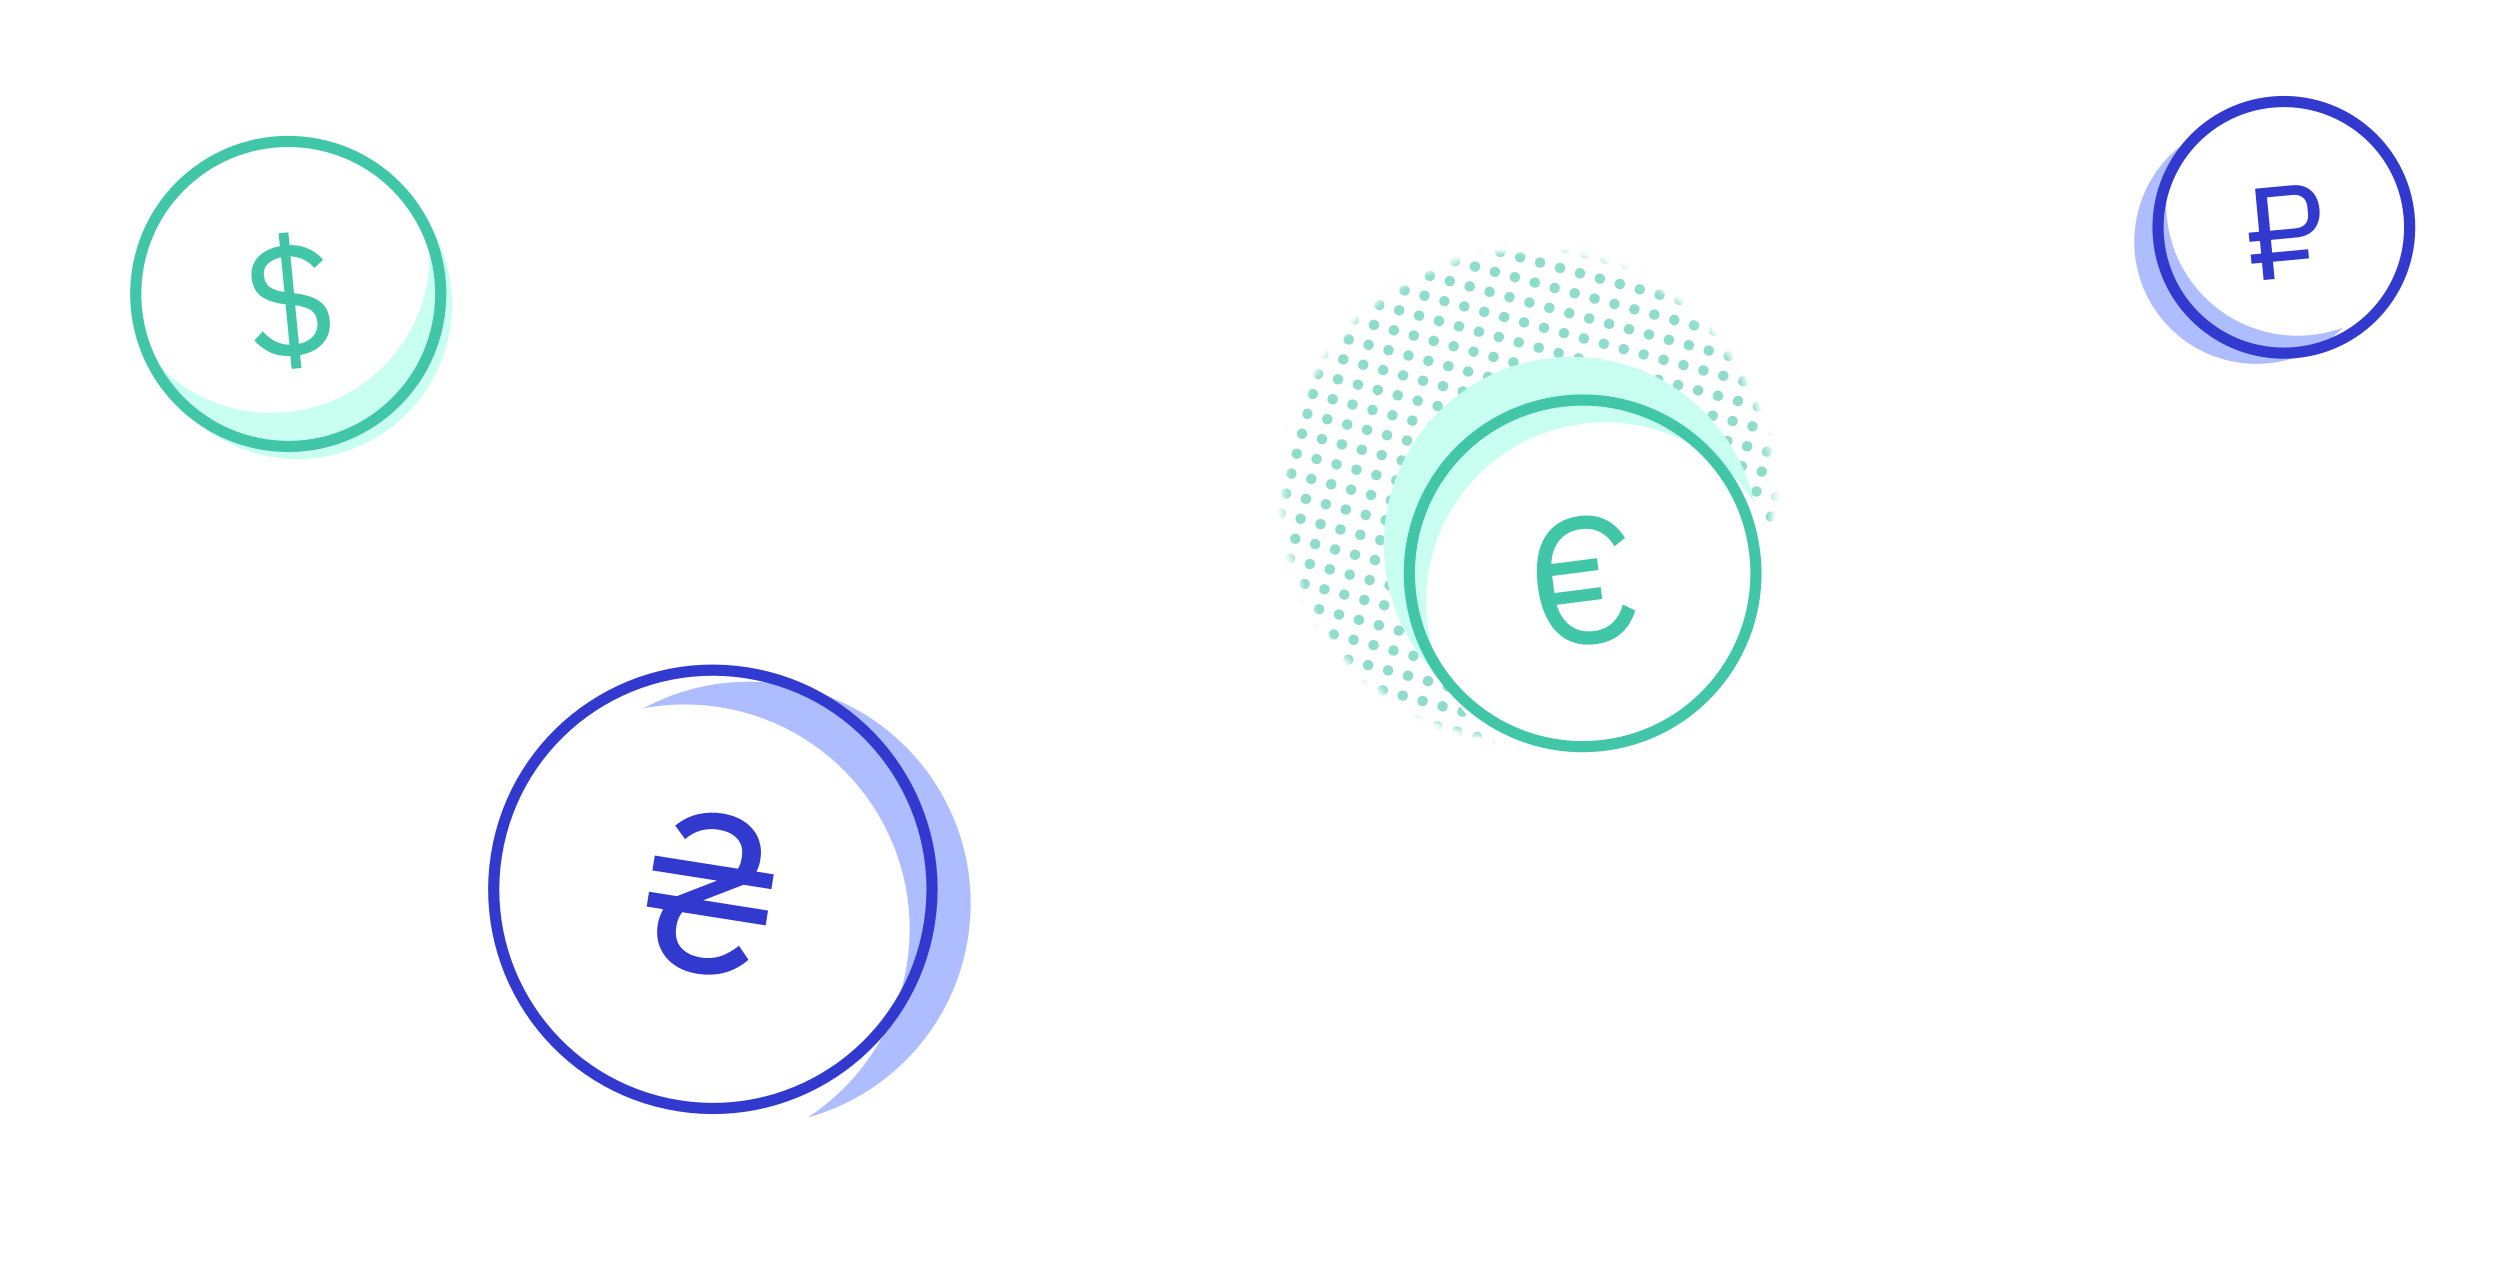 <svg width="367" height="186" viewBox="0 0 367 186" fill="none" xmlns="http://www.w3.org/2000/svg">
<g opacity="0.6">
<mask id="mask0" mask-type="alpha" maskUnits="userSpaceOnUse" x="188" y="36" width="73" height="73">
<circle cx="224.343" cy="72.782" r="35.961" transform="rotate(15 224.343 72.782)" fill="#C4C4C4"/>
</mask>
<g mask="url(#mask0)">
<circle cx="218.669" cy="42.839" r="0.757" transform="rotate(15 218.669 42.839)" fill="#41C6A7"/>
<circle cx="256.066" cy="90.482" r="0.757" transform="rotate(15 256.066 90.482)" fill="#41C6A7"/>
<circle cx="209.263" cy="77.941" r="0.757" transform="rotate(15 209.263 77.941)" fill="#41C6A7"/>
<circle cx="260.769" cy="72.931" r="0.757" transform="rotate(15 260.769 72.931)" fill="#41C6A7"/>
<circle cx="213.967" cy="60.39" r="0.757" transform="rotate(15 213.967 60.39)" fill="#41C6A7"/>
<circle cx="251.363" cy="108.032" r="0.757" transform="rotate(15 251.363 108.032)" fill="#41C6A7"/>
<circle cx="204.561" cy="95.492" r="0.757" transform="rotate(15 204.561 95.492)" fill="#41C6A7"/>
<circle cx="195.268" cy="36.569" r="0.757" transform="rotate(15 195.268 36.569)" fill="#41C6A7"/>
<circle cx="242.07" cy="49.11" r="0.757" transform="rotate(15 242.07 49.11)" fill="#41C6A7"/>
<circle cx="232.665" cy="84.211" r="0.757" transform="rotate(15 232.665 84.211)" fill="#41C6A7"/>
<circle cx="190.566" cy="54.12" r="0.757" transform="rotate(15 190.566 54.12)" fill="#41C6A7"/>
<circle cx="237.368" cy="66.66" r="0.757" transform="rotate(15 237.368 66.66)" fill="#41C6A7"/>
<circle cx="227.962" cy="101.762" r="0.757" transform="rotate(15 227.962 101.762)" fill="#41C6A7"/>
<circle cx="230.37" cy="45.974" r="0.757" transform="rotate(15 230.37 45.974)" fill="#41C6A7"/>
<circle cx="220.964" cy="81.076" r="0.757" transform="rotate(15 220.964 81.076)" fill="#41C6A7"/>
<circle cx="225.667" cy="63.525" r="0.757" transform="rotate(15 225.667 63.525)" fill="#41C6A7"/>
<circle cx="216.262" cy="98.627" r="0.757" transform="rotate(15 216.262 98.627)" fill="#41C6A7"/>
<circle cx="206.969" cy="39.704" r="0.757" transform="rotate(15 206.969 39.704)" fill="#41C6A7"/>
<circle cx="253.771" cy="52.245" r="0.757" transform="rotate(15 253.771 52.245)" fill="#41C6A7"/>
<circle cx="197.563" cy="74.806" r="0.757" transform="rotate(15 197.563 74.806)" fill="#41C6A7"/>
<circle cx="244.365" cy="87.347" r="0.757" transform="rotate(15 244.365 87.347)" fill="#41C6A7"/>
<circle cx="202.266" cy="57.255" r="0.757" transform="rotate(15 202.266 57.255)" fill="#41C6A7"/>
<circle cx="249.069" cy="69.796" r="0.757" transform="rotate(15 249.069 69.796)" fill="#41C6A7"/>
<circle cx="192.861" cy="92.357" r="0.757" transform="rotate(15 192.861 92.357)" fill="#41C6A7"/>
<circle cx="239.663" cy="104.897" r="0.757" transform="rotate(15 239.663 104.897)" fill="#41C6A7"/>
<circle cx="224.52" cy="44.407" r="0.757" transform="rotate(15 224.52 44.407)" fill="#41C6A7"/>
<circle cx="215.114" cy="79.509" r="0.757" transform="rotate(15 215.114 79.509)" fill="#41C6A7"/>
<circle cx="219.817" cy="61.958" r="0.757" transform="rotate(15 219.817 61.958)" fill="#41C6A7"/>
<circle cx="257.214" cy="109.6" r="0.757" transform="rotate(15 257.214 109.6)" fill="#41C6A7"/>
<circle cx="210.411" cy="97.06" r="0.757" transform="rotate(15 210.411 97.06)" fill="#41C6A7"/>
<circle cx="201.118" cy="38.136" r="0.757" transform="rotate(15 201.118 38.136)" fill="#41C6A7"/>
<circle cx="247.921" cy="50.677" r="0.757" transform="rotate(15 247.921 50.677)" fill="#41C6A7"/>
<circle cx="191.713" cy="73.238" r="0.757" transform="rotate(15 191.713 73.238)" fill="#41C6A7"/>
<circle cx="238.515" cy="85.779" r="0.757" transform="rotate(15 238.515 85.779)" fill="#41C6A7"/>
<circle cx="196.416" cy="55.688" r="0.757" transform="rotate(15 196.416 55.688)" fill="#41C6A7"/>
<circle cx="243.218" cy="68.228" r="0.757" transform="rotate(15 243.218 68.228)" fill="#41C6A7"/>
<circle cx="233.812" cy="103.33" r="0.757" transform="rotate(15 233.812 103.33)" fill="#41C6A7"/>
<circle cx="236.22" cy="47.542" r="0.757" transform="rotate(15 236.22 47.542)" fill="#41C6A7"/>
<circle cx="226.815" cy="82.644" r="0.757" transform="rotate(15 226.815 82.644)" fill="#41C6A7"/>
<circle cx="231.517" cy="65.093" r="0.757" transform="rotate(15 231.517 65.093)" fill="#41C6A7"/>
<circle cx="222.112" cy="100.195" r="0.757" transform="rotate(15 222.112 100.195)" fill="#41C6A7"/>
<circle cx="212.819" cy="41.272" r="0.757" transform="rotate(15 212.819 41.272)" fill="#41C6A7"/>
<circle cx="259.622" cy="53.812" r="0.757" transform="rotate(15 259.622 53.812)" fill="#41C6A7"/>
<circle cx="203.413" cy="76.373" r="0.757" transform="rotate(15 203.413 76.373)" fill="#41C6A7"/>
<circle cx="250.216" cy="88.914" r="0.757" transform="rotate(15 250.216 88.914)" fill="#41C6A7"/>
<circle cx="208.116" cy="58.823" r="0.757" transform="rotate(15 208.116 58.823)" fill="#41C6A7"/>
<circle cx="254.919" cy="71.363" r="0.757" transform="rotate(15 254.919 71.363)" fill="#41C6A7"/>
<circle cx="198.711" cy="93.924" r="0.757" transform="rotate(15 198.711 93.924)" fill="#41C6A7"/>
<circle cx="245.513" cy="106.465" r="0.757" transform="rotate(15 245.513 106.465)" fill="#41C6A7"/>
<circle cx="217.102" cy="48.689" r="0.757" transform="rotate(15 217.102 48.689)" fill="#41C6A7"/>
<circle cx="254.498" cy="96.332" r="0.757" transform="rotate(15 254.498 96.332)" fill="#41C6A7"/>
<circle cx="207.696" cy="83.791" r="0.757" transform="rotate(15 207.696 83.791)" fill="#41C6A7"/>
<circle cx="259.201" cy="78.781" r="0.757" transform="rotate(15 259.201 78.781)" fill="#41C6A7"/>
<circle cx="212.399" cy="66.24" r="0.757" transform="rotate(15 212.399 66.24)" fill="#41C6A7"/>
<circle cx="202.993" cy="101.342" r="0.757" transform="rotate(15 202.993 101.342)" fill="#41C6A7"/>
<circle cx="193.7" cy="42.419" r="0.757" transform="rotate(15 193.7 42.419)" fill="#41C6A7"/>
<circle cx="240.503" cy="54.96" r="0.757" transform="rotate(15 240.503 54.96)" fill="#41C6A7"/>
<circle cx="231.097" cy="90.062" r="0.757" transform="rotate(15 231.097 90.062)" fill="#41C6A7"/>
<circle cx="188.998" cy="59.97" r="0.757" transform="rotate(15 188.998 59.97)" fill="#41C6A7"/>
<circle cx="235.8" cy="72.511" r="0.757" transform="rotate(15 235.8 72.511)" fill="#41C6A7"/>
<circle cx="245.205" cy="37.409" r="0.757" transform="rotate(15 245.205 37.409)" fill="#41C6A7"/>
<circle cx="226.395" cy="107.612" r="0.757" transform="rotate(15 226.395 107.612)" fill="#41C6A7"/>
<circle cx="228.802" cy="51.825" r="0.757" transform="rotate(15 228.802 51.825)" fill="#41C6A7"/>
<circle cx="219.397" cy="86.927" r="0.757" transform="rotate(15 219.397 86.927)" fill="#41C6A7"/>
<circle cx="224.1" cy="69.376" r="0.757" transform="rotate(15 224.1 69.376)" fill="#41C6A7"/>
<circle cx="214.694" cy="104.477" r="0.757" transform="rotate(15 214.694 104.477)" fill="#41C6A7"/>
<circle cx="205.401" cy="45.554" r="0.757" transform="rotate(15 205.401 45.554)" fill="#41C6A7"/>
<circle cx="252.203" cy="58.095" r="0.757" transform="rotate(15 252.203 58.095)" fill="#41C6A7"/>
<circle cx="195.996" cy="80.656" r="0.757" transform="rotate(15 195.996 80.656)" fill="#41C6A7"/>
<circle cx="242.798" cy="93.197" r="0.757" transform="rotate(15 242.798 93.197)" fill="#41C6A7"/>
<circle cx="200.698" cy="63.105" r="0.757" transform="rotate(15 200.698 63.105)" fill="#41C6A7"/>
<circle cx="247.501" cy="75.646" r="0.757" transform="rotate(15 247.501 75.646)" fill="#41C6A7"/>
<circle cx="256.906" cy="40.544" r="0.757" transform="rotate(15 256.906 40.544)" fill="#41C6A7"/>
<circle cx="191.293" cy="98.207" r="0.757" transform="rotate(15 191.293 98.207)" fill="#41C6A7"/>
<circle cx="222.952" cy="50.257" r="0.757" transform="rotate(15 222.952 50.257)" fill="#41C6A7"/>
<circle cx="260.348" cy="97.9" r="0.757" transform="rotate(15 260.348 97.9)" fill="#41C6A7"/>
<circle cx="213.547" cy="85.359" r="0.757" transform="rotate(15 213.547 85.359)" fill="#41C6A7"/>
<circle cx="218.249" cy="67.808" r="0.757" transform="rotate(15 218.249 67.808)" fill="#41C6A7"/>
<circle cx="208.843" cy="102.91" r="0.757" transform="rotate(15 208.843 102.91)" fill="#41C6A7"/>
<circle cx="199.55" cy="43.987" r="0.757" transform="rotate(15 199.55 43.987)" fill="#41C6A7"/>
<circle cx="246.353" cy="56.528" r="0.757" transform="rotate(15 246.353 56.528)" fill="#41C6A7"/>
<circle cx="190.146" cy="79.089" r="0.757" transform="rotate(15 190.146 79.089)" fill="#41C6A7"/>
<circle cx="236.948" cy="91.629" r="0.757" transform="rotate(15 236.948 91.629)" fill="#41C6A7"/>
<circle cx="194.848" cy="61.538" r="0.757" transform="rotate(15 194.848 61.538)" fill="#41C6A7"/>
<circle cx="241.651" cy="74.079" r="0.757" transform="rotate(15 241.651 74.079)" fill="#41C6A7"/>
<circle cx="251.056" cy="38.977" r="0.757" transform="rotate(15 251.056 38.977)" fill="#41C6A7"/>
<circle cx="232.245" cy="109.18" r="0.757" transform="rotate(15 232.245 109.18)" fill="#41C6A7"/>
<circle cx="187.85" cy="40.852" r="0.757" transform="rotate(15 187.85 40.852)" fill="#41C6A7"/>
<circle cx="234.653" cy="53.392" r="0.757" transform="rotate(15 234.653 53.392)" fill="#41C6A7"/>
<circle cx="225.247" cy="88.494" r="0.757" transform="rotate(15 225.247 88.494)" fill="#41C6A7"/>
<circle cx="229.95" cy="70.943" r="0.757" transform="rotate(15 229.95 70.943)" fill="#41C6A7"/>
<circle cx="220.544" cy="106.045" r="0.757" transform="rotate(15 220.544 106.045)" fill="#41C6A7"/>
<circle cx="211.252" cy="47.122" r="0.757" transform="rotate(15 211.252 47.122)" fill="#41C6A7"/>
<circle cx="258.053" cy="59.663" r="0.757" transform="rotate(15 258.053 59.663)" fill="#41C6A7"/>
<circle cx="201.846" cy="82.224" r="0.757" transform="rotate(15 201.846 82.224)" fill="#41C6A7"/>
<circle cx="248.648" cy="94.764" r="0.757" transform="rotate(15 248.648 94.764)" fill="#41C6A7"/>
<circle cx="206.549" cy="64.673" r="0.757" transform="rotate(15 206.549 64.673)" fill="#41C6A7"/>
<circle cx="253.351" cy="77.213" r="0.757" transform="rotate(15 253.351 77.213)" fill="#41C6A7"/>
<circle cx="197.143" cy="99.775" r="0.757" transform="rotate(15 197.143 99.775)" fill="#41C6A7"/>
<circle cx="215.534" cy="54.54" r="0.757" transform="rotate(15 215.534 54.54)" fill="#41C6A7"/>
<circle cx="252.931" cy="102.182" r="0.757" transform="rotate(15 252.931 102.182)" fill="#41C6A7"/>
<circle cx="206.129" cy="89.641" r="0.757" transform="rotate(15 206.129 89.641)" fill="#41C6A7"/>
<circle cx="257.633" cy="84.631" r="0.757" transform="rotate(15 257.633 84.631)" fill="#41C6A7"/>
<circle cx="210.832" cy="72.091" r="0.757" transform="rotate(15 210.832 72.091)" fill="#41C6A7"/>
<circle cx="220.237" cy="36.989" r="0.757" transform="rotate(15 220.237 36.989)" fill="#41C6A7"/>
<circle cx="201.426" cy="107.192" r="0.757" transform="rotate(15 201.426 107.192)" fill="#41C6A7"/>
<circle cx="192.133" cy="48.27" r="0.757" transform="rotate(15 192.133 48.27)" fill="#41C6A7"/>
<circle cx="238.935" cy="60.81" r="0.757" transform="rotate(15 238.935 60.81)" fill="#41C6A7"/>
<circle cx="229.53" cy="95.912" r="0.757" transform="rotate(15 229.53 95.912)" fill="#41C6A7"/>
<circle cx="234.232" cy="78.361" r="0.757" transform="rotate(15 234.232 78.361)" fill="#41C6A7"/>
<circle cx="243.638" cy="43.259" r="0.757" transform="rotate(15 243.638 43.259)" fill="#41C6A7"/>
<circle cx="227.235" cy="57.675" r="0.757" transform="rotate(15 227.235 57.675)" fill="#41C6A7"/>
<circle cx="217.829" cy="92.777" r="0.757" transform="rotate(15 217.829 92.777)" fill="#41C6A7"/>
<circle cx="222.532" cy="75.226" r="0.757" transform="rotate(15 222.532 75.226)" fill="#41C6A7"/>
<circle cx="231.938" cy="40.124" r="0.757" transform="rotate(15 231.938 40.124)" fill="#41C6A7"/>
<circle cx="203.834" cy="51.405" r="0.757" transform="rotate(15 203.834 51.405)" fill="#41C6A7"/>
<circle cx="250.636" cy="63.945" r="0.757" transform="rotate(15 250.636 63.945)" fill="#41C6A7"/>
<circle cx="194.428" cy="86.507" r="0.757" transform="rotate(15 194.428 86.507)" fill="#41C6A7"/>
<circle cx="241.231" cy="99.047" r="0.757" transform="rotate(15 241.231 99.047)" fill="#41C6A7"/>
<circle cx="199.131" cy="68.956" r="0.757" transform="rotate(15 199.131 68.956)" fill="#41C6A7"/>
<circle cx="245.933" cy="81.496" r="0.757" transform="rotate(15 245.933 81.496)" fill="#41C6A7"/>
<circle cx="255.339" cy="46.394" r="0.757" transform="rotate(15 255.339 46.394)" fill="#41C6A7"/>
<circle cx="189.726" cy="104.057" r="0.757" transform="rotate(15 189.726 104.057)" fill="#41C6A7"/>
<circle cx="221.384" cy="56.108" r="0.757" transform="rotate(15 221.384 56.108)" fill="#41C6A7"/>
<circle cx="258.781" cy="103.75" r="0.757" transform="rotate(15 258.781 103.75)" fill="#41C6A7"/>
<circle cx="211.979" cy="91.209" r="0.757" transform="rotate(15 211.979 91.209)" fill="#41C6A7"/>
<circle cx="216.682" cy="73.658" r="0.757" transform="rotate(15 216.682 73.658)" fill="#41C6A7"/>
<circle cx="226.087" cy="38.557" r="0.757" transform="rotate(15 226.087 38.557)" fill="#41C6A7"/>
<circle cx="207.276" cy="108.76" r="0.757" transform="rotate(15 207.276 108.76)" fill="#41C6A7"/>
<circle cx="197.984" cy="49.837" r="0.757" transform="rotate(15 197.984 49.837)" fill="#41C6A7"/>
<circle cx="244.785" cy="62.378" r="0.757" transform="rotate(15 244.785 62.378)" fill="#41C6A7"/>
<circle cx="188.578" cy="84.939" r="0.757" transform="rotate(15 188.578 84.939)" fill="#41C6A7"/>
<circle cx="235.38" cy="97.48" r="0.757" transform="rotate(15 235.38 97.48)" fill="#41C6A7"/>
<circle cx="193.28" cy="67.388" r="0.757" transform="rotate(15 193.28 67.388)" fill="#41C6A7"/>
<circle cx="240.083" cy="79.929" r="0.757" transform="rotate(15 240.083 79.929)" fill="#41C6A7"/>
<circle cx="249.488" cy="44.827" r="0.757" transform="rotate(15 249.488 44.827)" fill="#41C6A7"/>
<circle cx="233.085" cy="59.242" r="0.757" transform="rotate(15 233.085 59.242)" fill="#41C6A7"/>
<circle cx="223.68" cy="94.344" r="0.757" transform="rotate(15 223.68 94.344)" fill="#41C6A7"/>
<circle cx="228.382" cy="76.794" r="0.757" transform="rotate(15 228.382 76.794)" fill="#41C6A7"/>
<circle cx="237.788" cy="41.692" r="0.757" transform="rotate(15 237.788 41.692)" fill="#41C6A7"/>
<circle cx="209.684" cy="52.972" r="0.757" transform="rotate(15 209.684 52.972)" fill="#41C6A7"/>
<circle cx="256.486" cy="65.513" r="0.757" transform="rotate(15 256.486 65.513)" fill="#41C6A7"/>
<circle cx="200.279" cy="88.074" r="0.757" transform="rotate(15 200.279 88.074)" fill="#41C6A7"/>
<circle cx="247.081" cy="100.615" r="0.757" transform="rotate(15 247.081 100.615)" fill="#41C6A7"/>
<circle cx="204.981" cy="70.523" r="0.757" transform="rotate(15 204.981 70.523)" fill="#41C6A7"/>
<circle cx="251.783" cy="83.064" r="0.757" transform="rotate(15 251.783 83.064)" fill="#41C6A7"/>
<circle cx="261.189" cy="47.962" r="0.757" transform="rotate(15 261.189 47.962)" fill="#41C6A7"/>
<circle cx="195.576" cy="105.625" r="0.757" transform="rotate(15 195.576 105.625)" fill="#41C6A7"/>
<circle cx="221.594" cy="43.623" r="0.757" transform="rotate(15 221.594 43.623)" fill="#41C6A7"/>
<circle cx="258.991" cy="91.266" r="0.757" transform="rotate(15 258.991 91.266)" fill="#41C6A7"/>
<circle cx="212.189" cy="78.725" r="0.757" transform="rotate(15 212.189 78.725)" fill="#41C6A7"/>
<circle cx="216.892" cy="61.174" r="0.757" transform="rotate(15 216.892 61.174)" fill="#41C6A7"/>
<circle cx="254.289" cy="108.816" r="0.757" transform="rotate(15 254.289 108.816)" fill="#41C6A7"/>
<circle cx="207.486" cy="96.276" r="0.757" transform="rotate(15 207.486 96.276)" fill="#41C6A7"/>
<circle cx="198.193" cy="37.353" r="0.757" transform="rotate(15 198.193 37.353)" fill="#41C6A7"/>
<circle cx="244.996" cy="49.894" r="0.757" transform="rotate(15 244.996 49.894)" fill="#41C6A7"/>
<circle cx="188.788" cy="72.454" r="0.757" transform="rotate(15 188.788 72.454)" fill="#41C6A7"/>
<circle cx="235.59" cy="84.995" r="0.757" transform="rotate(15 235.59 84.995)" fill="#41C6A7"/>
<circle cx="193.491" cy="54.904" r="0.757" transform="rotate(15 193.491 54.904)" fill="#41C6A7"/>
<circle cx="240.293" cy="67.444" r="0.757" transform="rotate(15 240.293 67.444)" fill="#41C6A7"/>
<circle cx="230.887" cy="102.546" r="0.757" transform="rotate(15 230.887 102.546)" fill="#41C6A7"/>
<circle cx="233.295" cy="46.758" r="0.757" transform="rotate(15 233.295 46.758)" fill="#41C6A7"/>
<circle cx="223.889" cy="81.86" r="0.757" transform="rotate(15 223.889 81.86)" fill="#41C6A7"/>
<circle cx="228.592" cy="64.309" r="0.757" transform="rotate(15 228.592 64.309)" fill="#41C6A7"/>
<circle cx="219.187" cy="99.411" r="0.757" transform="rotate(15 219.187 99.411)" fill="#41C6A7"/>
<circle cx="209.894" cy="40.488" r="0.757" transform="rotate(15 209.894 40.488)" fill="#41C6A7"/>
<circle cx="256.696" cy="53.029" r="0.757" transform="rotate(15 256.696 53.029)" fill="#41C6A7"/>
<circle cx="200.488" cy="75.59" r="0.757" transform="rotate(15 200.488 75.59)" fill="#41C6A7"/>
<circle cx="247.291" cy="88.13" r="0.757" transform="rotate(15 247.291 88.13)" fill="#41C6A7"/>
<circle cx="205.191" cy="58.039" r="0.757" transform="rotate(15 205.191 58.039)" fill="#41C6A7"/>
<circle cx="251.994" cy="70.579" r="0.757" transform="rotate(15 251.994 70.579)" fill="#41C6A7"/>
<circle cx="195.786" cy="93.141" r="0.757" transform="rotate(15 195.786 93.141)" fill="#41C6A7"/>
<circle cx="242.588" cy="105.681" r="0.757" transform="rotate(15 242.588 105.681)" fill="#41C6A7"/>
<circle cx="227.445" cy="45.191" r="0.757" transform="rotate(15 227.445 45.191)" fill="#41C6A7"/>
<circle cx="218.039" cy="80.293" r="0.757" transform="rotate(15 218.039 80.293)" fill="#41C6A7"/>
<circle cx="222.742" cy="62.742" r="0.757" transform="rotate(15 222.742 62.742)" fill="#41C6A7"/>
<circle cx="213.337" cy="97.843" r="0.757" transform="rotate(15 213.337 97.843)" fill="#41C6A7"/>
<circle cx="204.043" cy="38.92" r="0.757" transform="rotate(15 204.043 38.92)" fill="#41C6A7"/>
<circle cx="250.846" cy="51.461" r="0.757" transform="rotate(15 250.846 51.461)" fill="#41C6A7"/>
<circle cx="194.638" cy="74.022" r="0.757" transform="rotate(15 194.638 74.022)" fill="#41C6A7"/>
<circle cx="241.441" cy="86.563" r="0.757" transform="rotate(15 241.441 86.563)" fill="#41C6A7"/>
<circle cx="199.341" cy="56.471" r="0.757" transform="rotate(15 199.341 56.471)" fill="#41C6A7"/>
<circle cx="246.143" cy="69.012" r="0.757" transform="rotate(15 246.143 69.012)" fill="#41C6A7"/>
<circle cx="189.935" cy="91.573" r="0.757" transform="rotate(15 189.935 91.573)" fill="#41C6A7"/>
<circle cx="236.737" cy="104.114" r="0.757" transform="rotate(15 236.737 104.114)" fill="#41C6A7"/>
<circle cx="239.146" cy="48.326" r="0.757" transform="rotate(15 239.146 48.326)" fill="#41C6A7"/>
<circle cx="229.739" cy="83.427" r="0.757" transform="rotate(15 229.739 83.427)" fill="#41C6A7"/>
<circle cx="187.64" cy="53.336" r="0.757" transform="rotate(15 187.64 53.336)" fill="#41C6A7"/>
<circle cx="234.443" cy="65.877" r="0.757" transform="rotate(15 234.443 65.877)" fill="#41C6A7"/>
<circle cx="225.037" cy="100.979" r="0.757" transform="rotate(15 225.037 100.979)" fill="#41C6A7"/>
<circle cx="215.744" cy="42.056" r="0.757" transform="rotate(15 215.744 42.056)" fill="#41C6A7"/>
<circle cx="206.339" cy="77.157" r="0.757" transform="rotate(15 206.339 77.157)" fill="#41C6A7"/>
<circle cx="253.141" cy="89.698" r="0.757" transform="rotate(15 253.141 89.698)" fill="#41C6A7"/>
<circle cx="211.042" cy="59.606" r="0.757" transform="rotate(15 211.042 59.606)" fill="#41C6A7"/>
<circle cx="257.844" cy="72.147" r="0.757" transform="rotate(15 257.844 72.147)" fill="#41C6A7"/>
<circle cx="201.636" cy="94.708" r="0.757" transform="rotate(15 201.636 94.708)" fill="#41C6A7"/>
<circle cx="248.438" cy="107.249" r="0.757" transform="rotate(15 248.438 107.249)" fill="#41C6A7"/>
<circle cx="220.027" cy="49.473" r="0.757" transform="rotate(15 220.027 49.473)" fill="#41C6A7"/>
<circle cx="257.424" cy="97.116" r="0.757" transform="rotate(15 257.424 97.116)" fill="#41C6A7"/>
<circle cx="210.622" cy="84.575" r="0.757" transform="rotate(15 210.622 84.575)" fill="#41C6A7"/>
<circle cx="215.324" cy="67.024" r="0.757" transform="rotate(15 215.324 67.024)" fill="#41C6A7"/>
<circle cx="205.918" cy="102.126" r="0.757" transform="rotate(15 205.918 102.126)" fill="#41C6A7"/>
<circle cx="196.626" cy="43.203" r="0.757" transform="rotate(15 196.626 43.203)" fill="#41C6A7"/>
<circle cx="243.428" cy="55.744" r="0.757" transform="rotate(15 243.428 55.744)" fill="#41C6A7"/>
<circle cx="234.023" cy="90.846" r="0.757" transform="rotate(15 234.023 90.846)" fill="#41C6A7"/>
<circle cx="191.923" cy="60.754" r="0.757" transform="rotate(15 191.923 60.754)" fill="#41C6A7"/>
<circle cx="238.726" cy="73.294" r="0.757" transform="rotate(15 238.726 73.294)" fill="#41C6A7"/>
<circle cx="248.131" cy="38.193" r="0.757" transform="rotate(15 248.131 38.193)" fill="#41C6A7"/>
<circle cx="229.32" cy="108.396" r="0.757" transform="rotate(15 229.32 108.396)" fill="#41C6A7"/>
<circle cx="231.727" cy="52.609" r="0.757" transform="rotate(15 231.727 52.609)" fill="#41C6A7"/>
<circle cx="222.322" cy="87.71" r="0.757" transform="rotate(15 222.322 87.71)" fill="#41C6A7"/>
<circle cx="227.025" cy="70.159" r="0.757" transform="rotate(15 227.025 70.159)" fill="#41C6A7"/>
<circle cx="217.619" cy="105.261" r="0.757" transform="rotate(15 217.619 105.261)" fill="#41C6A7"/>
<circle cx="208.326" cy="46.338" r="0.757" transform="rotate(15 208.326 46.338)" fill="#41C6A7"/>
<circle cx="255.129" cy="58.879" r="0.757" transform="rotate(15 255.129 58.879)" fill="#41C6A7"/>
<circle cx="198.921" cy="81.44" r="0.757" transform="rotate(15 198.921 81.44)" fill="#41C6A7"/>
<circle cx="245.723" cy="93.981" r="0.757" transform="rotate(15 245.723 93.981)" fill="#41C6A7"/>
<circle cx="203.623" cy="63.889" r="0.757" transform="rotate(15 203.623 63.889)" fill="#41C6A7"/>
<circle cx="250.426" cy="76.43" r="0.757" transform="rotate(15 250.426 76.43)" fill="#41C6A7"/>
<circle cx="259.831" cy="41.328" r="0.757" transform="rotate(15 259.831 41.328)" fill="#41C6A7"/>
<circle cx="194.218" cy="98.991" r="0.757" transform="rotate(15 194.218 98.991)" fill="#41C6A7"/>
<circle cx="225.877" cy="51.041" r="0.757" transform="rotate(15 225.877 51.041)" fill="#41C6A7"/>
<circle cx="216.472" cy="86.143" r="0.757" transform="rotate(15 216.472 86.143)" fill="#41C6A7"/>
<circle cx="221.174" cy="68.592" r="0.757" transform="rotate(15 221.174 68.592)" fill="#41C6A7"/>
<circle cx="211.769" cy="103.694" r="0.757" transform="rotate(15 211.769 103.694)" fill="#41C6A7"/>
<circle cx="202.476" cy="44.771" r="0.757" transform="rotate(15 202.476 44.771)" fill="#41C6A7"/>
<circle cx="249.279" cy="57.311" r="0.757" transform="rotate(15 249.279 57.311)" fill="#41C6A7"/>
<circle cx="193.07" cy="79.873" r="0.757" transform="rotate(15 193.07 79.873)" fill="#41C6A7"/>
<circle cx="239.873" cy="92.413" r="0.757" transform="rotate(15 239.873 92.413)" fill="#41C6A7"/>
<circle cx="197.773" cy="62.321" r="0.757" transform="rotate(15 197.773 62.321)" fill="#41C6A7"/>
<circle cx="244.576" cy="74.862" r="0.757" transform="rotate(15 244.576 74.862)" fill="#41C6A7"/>
<circle cx="253.981" cy="39.76" r="0.757" transform="rotate(15 253.981 39.76)" fill="#41C6A7"/>
<circle cx="188.368" cy="97.423" r="0.757" transform="rotate(15 188.368 97.423)" fill="#41C6A7"/>
<circle cx="190.775" cy="41.636" r="0.757" transform="rotate(15 190.775 41.636)" fill="#41C6A7"/>
<circle cx="237.578" cy="54.176" r="0.757" transform="rotate(15 237.578 54.176)" fill="#41C6A7"/>
<circle cx="228.173" cy="89.278" r="0.757" transform="rotate(15 228.173 89.278)" fill="#41C6A7"/>
<circle cx="232.875" cy="71.727" r="0.757" transform="rotate(15 232.875 71.727)" fill="#41C6A7"/>
<circle cx="242.28" cy="36.625" r="0.757" transform="rotate(15 242.28 36.625)" fill="#41C6A7"/>
<circle cx="223.469" cy="106.829" r="0.757" transform="rotate(15 223.469 106.829)" fill="#41C6A7"/>
<circle cx="214.176" cy="47.906" r="0.757" transform="rotate(15 214.176 47.906)" fill="#41C6A7"/>
<circle cx="260.979" cy="60.446" r="0.757" transform="rotate(15 260.979 60.446)" fill="#41C6A7"/>
<circle cx="204.771" cy="83.008" r="0.757" transform="rotate(15 204.771 83.008)" fill="#41C6A7"/>
<circle cx="251.573" cy="95.548" r="0.757" transform="rotate(15 251.573 95.548)" fill="#41C6A7"/>
<circle cx="209.474" cy="65.457" r="0.757" transform="rotate(15 209.474 65.457)" fill="#41C6A7"/>
<circle cx="256.276" cy="77.997" r="0.757" transform="rotate(15 256.276 77.997)" fill="#41C6A7"/>
<circle cx="200.068" cy="100.558" r="0.757" transform="rotate(15 200.068 100.558)" fill="#41C6A7"/>
<circle cx="218.459" cy="55.324" r="0.757" transform="rotate(15 218.459 55.324)" fill="#41C6A7"/>
<circle cx="255.856" cy="102.966" r="0.757" transform="rotate(15 255.856 102.966)" fill="#41C6A7"/>
<circle cx="209.054" cy="90.426" r="0.757" transform="rotate(15 209.054 90.426)" fill="#41C6A7"/>
<circle cx="260.559" cy="85.415" r="0.757" transform="rotate(15 260.559 85.415)" fill="#41C6A7"/>
<circle cx="213.757" cy="72.874" r="0.757" transform="rotate(15 213.757 72.874)" fill="#41C6A7"/>
<circle cx="223.162" cy="37.773" r="0.757" transform="rotate(15 223.162 37.773)" fill="#41C6A7"/>
<circle cx="204.351" cy="107.976" r="0.757" transform="rotate(15 204.351 107.976)" fill="#41C6A7"/>
<circle cx="195.058" cy="49.053" r="0.757" transform="rotate(15 195.058 49.053)" fill="#41C6A7"/>
<circle cx="241.861" cy="61.594" r="0.757" transform="rotate(15 241.861 61.594)" fill="#41C6A7"/>
<circle cx="232.455" cy="96.696" r="0.757" transform="rotate(15 232.455 96.696)" fill="#41C6A7"/>
<circle cx="190.355" cy="66.604" r="0.757" transform="rotate(15 190.355 66.604)" fill="#41C6A7"/>
<circle cx="237.158" cy="79.145" r="0.757" transform="rotate(15 237.158 79.145)" fill="#41C6A7"/>
<circle cx="246.563" cy="44.043" r="0.757" transform="rotate(15 246.563 44.043)" fill="#41C6A7"/>
<circle cx="230.159" cy="58.459" r="0.757" transform="rotate(15 230.159 58.459)" fill="#41C6A7"/>
<circle cx="220.755" cy="93.561" r="0.757" transform="rotate(15 220.755 93.561)" fill="#41C6A7"/>
<circle cx="225.457" cy="76.01" r="0.757" transform="rotate(15 225.457 76.01)" fill="#41C6A7"/>
<circle cx="234.863" cy="40.908" r="0.757" transform="rotate(15 234.863 40.908)" fill="#41C6A7"/>
<circle cx="206.759" cy="52.189" r="0.757" transform="rotate(15 206.759 52.189)" fill="#41C6A7"/>
<circle cx="253.561" cy="64.729" r="0.757" transform="rotate(15 253.561 64.729)" fill="#41C6A7"/>
<circle cx="197.353" cy="87.29" r="0.757" transform="rotate(15 197.353 87.29)" fill="#41C6A7"/>
<circle cx="244.156" cy="99.831" r="0.757" transform="rotate(15 244.156 99.831)" fill="#41C6A7"/>
<circle cx="202.056" cy="69.739" r="0.757" transform="rotate(15 202.056 69.739)" fill="#41C6A7"/>
<circle cx="248.859" cy="82.28" r="0.757" transform="rotate(15 248.859 82.28)" fill="#41C6A7"/>
<circle cx="258.264" cy="47.178" r="0.757" transform="rotate(15 258.264 47.178)" fill="#41C6A7"/>
<circle cx="192.651" cy="104.841" r="0.757" transform="rotate(15 192.651 104.841)" fill="#41C6A7"/>
<circle cx="224.309" cy="56.891" r="0.757" transform="rotate(15 224.309 56.891)" fill="#41C6A7"/>
<circle cx="214.904" cy="91.993" r="0.757" transform="rotate(15 214.904 91.993)" fill="#41C6A7"/>
<circle cx="219.607" cy="74.442" r="0.757" transform="rotate(15 219.607 74.442)" fill="#41C6A7"/>
<circle cx="229.012" cy="39.34" r="0.757" transform="rotate(15 229.012 39.34)" fill="#41C6A7"/>
<circle cx="210.201" cy="109.544" r="0.757" transform="rotate(15 210.201 109.544)" fill="#41C6A7"/>
<circle cx="200.908" cy="50.621" r="0.757" transform="rotate(15 200.908 50.621)" fill="#41C6A7"/>
<circle cx="247.711" cy="63.162" r="0.757" transform="rotate(15 247.711 63.162)" fill="#41C6A7"/>
<circle cx="191.503" cy="85.723" r="0.757" transform="rotate(15 191.503 85.723)" fill="#41C6A7"/>
<circle cx="238.305" cy="98.263" r="0.757" transform="rotate(15 238.305 98.263)" fill="#41C6A7"/>
<circle cx="196.206" cy="68.172" r="0.757" transform="rotate(15 196.206 68.172)" fill="#41C6A7"/>
<circle cx="243.008" cy="80.713" r="0.757" transform="rotate(15 243.008 80.713)" fill="#41C6A7"/>
<circle cx="252.414" cy="45.611" r="0.757" transform="rotate(15 252.414 45.611)" fill="#41C6A7"/>
<circle cx="189.208" cy="47.486" r="0.757" transform="rotate(15 189.208 47.486)" fill="#41C6A7"/>
<circle cx="236.01" cy="60.026" r="0.757" transform="rotate(15 236.01 60.026)" fill="#41C6A7"/>
<circle cx="226.605" cy="95.128" r="0.757" transform="rotate(15 226.605 95.128)" fill="#41C6A7"/>
<circle cx="231.307" cy="77.577" r="0.757" transform="rotate(15 231.307 77.577)" fill="#41C6A7"/>
<circle cx="240.713" cy="42.475" r="0.757" transform="rotate(15 240.713 42.475)" fill="#41C6A7"/>
<circle cx="212.609" cy="53.756" r="0.757" transform="rotate(15 212.609 53.756)" fill="#41C6A7"/>
<circle cx="259.411" cy="66.297" r="0.757" transform="rotate(15 259.411 66.297)" fill="#41C6A7"/>
<circle cx="203.203" cy="88.858" r="0.757" transform="rotate(15 203.203 88.858)" fill="#41C6A7"/>
<circle cx="250.006" cy="101.398" r="0.757" transform="rotate(15 250.006 101.398)" fill="#41C6A7"/>
<circle cx="207.906" cy="71.307" r="0.757" transform="rotate(15 207.906 71.307)" fill="#41C6A7"/>
<circle cx="254.709" cy="83.847" r="0.757" transform="rotate(15 254.709 83.847)" fill="#41C6A7"/>
<circle cx="217.312" cy="36.205" r="0.757" transform="rotate(15 217.312 36.205)" fill="#41C6A7"/>
<circle cx="198.501" cy="106.409" r="0.757" transform="rotate(15 198.501 106.409)" fill="#41C6A7"/>
<circle cx="220.811" cy="46.548" r="0.757" transform="rotate(15 220.811 46.548)" fill="#41C6A7"/>
<circle cx="258.208" cy="94.191" r="0.757" transform="rotate(15 258.208 94.191)" fill="#41C6A7"/>
<circle cx="211.405" cy="81.65" r="0.757" transform="rotate(15 211.405 81.65)" fill="#41C6A7"/>
<circle cx="216.108" cy="64.099" r="0.757" transform="rotate(15 216.108 64.099)" fill="#41C6A7"/>
<circle cx="206.702" cy="99.201" r="0.757" transform="rotate(15 206.702 99.201)" fill="#41C6A7"/>
<circle cx="197.409" cy="40.278" r="0.757" transform="rotate(15 197.409 40.278)" fill="#41C6A7"/>
<circle cx="244.212" cy="52.819" r="0.757" transform="rotate(15 244.212 52.819)" fill="#41C6A7"/>
<circle cx="188.004" cy="75.379" r="0.757" transform="rotate(15 188.004 75.379)" fill="#41C6A7"/>
<circle cx="234.806" cy="87.92" r="0.757" transform="rotate(15 234.806 87.92)" fill="#41C6A7"/>
<circle cx="192.707" cy="57.829" r="0.757" transform="rotate(15 192.707 57.829)" fill="#41C6A7"/>
<circle cx="239.509" cy="70.369" r="0.757" transform="rotate(15 239.509 70.369)" fill="#41C6A7"/>
<circle cx="230.104" cy="105.471" r="0.757" transform="rotate(15 230.104 105.471)" fill="#41C6A7"/>
<circle cx="232.511" cy="49.684" r="0.757" transform="rotate(15 232.511 49.684)" fill="#41C6A7"/>
<circle cx="223.106" cy="84.785" r="0.757" transform="rotate(15 223.106 84.785)" fill="#41C6A7"/>
<circle cx="227.809" cy="67.234" r="0.757" transform="rotate(15 227.809 67.234)" fill="#41C6A7"/>
<circle cx="218.403" cy="102.336" r="0.757" transform="rotate(15 218.403 102.336)" fill="#41C6A7"/>
<circle cx="209.11" cy="43.413" r="0.757" transform="rotate(15 209.11 43.413)" fill="#41C6A7"/>
<circle cx="255.913" cy="55.954" r="0.757" transform="rotate(15 255.913 55.954)" fill="#41C6A7"/>
<circle cx="199.705" cy="78.515" r="0.757" transform="rotate(15 199.705 78.515)" fill="#41C6A7"/>
<circle cx="246.507" cy="91.055" r="0.757" transform="rotate(15 246.507 91.055)" fill="#41C6A7"/>
<circle cx="204.407" cy="60.964" r="0.757" transform="rotate(15 204.407 60.964)" fill="#41C6A7"/>
<circle cx="251.21" cy="73.505" r="0.757" transform="rotate(15 251.21 73.505)" fill="#41C6A7"/>
<circle cx="260.615" cy="38.403" r="0.757" transform="rotate(15 260.615 38.403)" fill="#41C6A7"/>
<circle cx="195.002" cy="96.066" r="0.757" transform="rotate(15 195.002 96.066)" fill="#41C6A7"/>
<circle cx="241.804" cy="108.606" r="0.757" transform="rotate(15 241.804 108.606)" fill="#41C6A7"/>
<circle cx="226.661" cy="48.116" r="0.757" transform="rotate(15 226.661 48.116)" fill="#41C6A7"/>
<circle cx="217.256" cy="83.218" r="0.757" transform="rotate(15 217.256 83.218)" fill="#41C6A7"/>
<circle cx="221.958" cy="65.667" r="0.757" transform="rotate(15 221.958 65.667)" fill="#41C6A7"/>
<circle cx="212.552" cy="100.768" r="0.757" transform="rotate(15 212.552 100.768)" fill="#41C6A7"/>
<circle cx="203.26" cy="41.846" r="0.757" transform="rotate(15 203.26 41.846)" fill="#41C6A7"/>
<circle cx="250.062" cy="54.386" r="0.757" transform="rotate(15 250.062 54.386)" fill="#41C6A7"/>
<circle cx="193.854" cy="76.947" r="0.757" transform="rotate(15 193.854 76.947)" fill="#41C6A7"/>
<circle cx="240.656" cy="89.488" r="0.757" transform="rotate(15 240.656 89.488)" fill="#41C6A7"/>
<circle cx="198.557" cy="59.396" r="0.757" transform="rotate(15 198.557 59.396)" fill="#41C6A7"/>
<circle cx="245.36" cy="71.937" r="0.757" transform="rotate(15 245.36 71.937)" fill="#41C6A7"/>
<circle cx="254.765" cy="36.835" r="0.757" transform="rotate(15 254.765 36.835)" fill="#41C6A7"/>
<circle cx="189.152" cy="94.498" r="0.757" transform="rotate(15 189.152 94.498)" fill="#41C6A7"/>
<circle cx="235.954" cy="107.039" r="0.757" transform="rotate(15 235.954 107.039)" fill="#41C6A7"/>
<circle cx="191.559" cy="38.71" r="0.757" transform="rotate(15 191.559 38.71)" fill="#41C6A7"/>
<circle cx="238.362" cy="51.251" r="0.757" transform="rotate(15 238.362 51.251)" fill="#41C6A7"/>
<circle cx="228.956" cy="86.353" r="0.757" transform="rotate(15 228.956 86.353)" fill="#41C6A7"/>
<circle cx="233.659" cy="68.802" r="0.757" transform="rotate(15 233.659 68.802)" fill="#41C6A7"/>
<circle cx="224.253" cy="103.904" r="0.757" transform="rotate(15 224.253 103.904)" fill="#41C6A7"/>
<circle cx="214.96" cy="44.981" r="0.757" transform="rotate(15 214.96 44.981)" fill="#41C6A7"/>
<circle cx="205.555" cy="80.082" r="0.757" transform="rotate(15 205.555 80.082)" fill="#41C6A7"/>
<circle cx="252.357" cy="92.623" r="0.757" transform="rotate(15 252.357 92.623)" fill="#41C6A7"/>
<circle cx="210.258" cy="62.532" r="0.757" transform="rotate(15 210.258 62.532)" fill="#41C6A7"/>
<circle cx="257.06" cy="75.072" r="0.757" transform="rotate(15 257.06 75.072)" fill="#41C6A7"/>
<circle cx="200.852" cy="97.633" r="0.757" transform="rotate(15 200.852 97.633)" fill="#41C6A7"/>
<circle cx="219.243" cy="52.399" r="0.757" transform="rotate(15 219.243 52.399)" fill="#41C6A7"/>
<circle cx="256.64" cy="100.041" r="0.757" transform="rotate(15 256.64 100.041)" fill="#41C6A7"/>
<circle cx="209.838" cy="87.5" r="0.757" transform="rotate(15 209.838 87.5)" fill="#41C6A7"/>
<circle cx="214.54" cy="69.949" r="0.757" transform="rotate(15 214.54 69.949)" fill="#41C6A7"/>
<circle cx="205.135" cy="105.051" r="0.757" transform="rotate(15 205.135 105.051)" fill="#41C6A7"/>
<circle cx="195.842" cy="46.128" r="0.757" transform="rotate(15 195.842 46.128)" fill="#41C6A7"/>
<circle cx="242.644" cy="58.669" r="0.757" transform="rotate(15 242.644 58.669)" fill="#41C6A7"/>
<circle cx="233.239" cy="93.771" r="0.757" transform="rotate(15 233.239 93.771)" fill="#41C6A7"/>
<circle cx="191.139" cy="63.679" r="0.757" transform="rotate(15 191.139 63.679)" fill="#41C6A7"/>
<circle cx="237.942" cy="76.22" r="0.757" transform="rotate(15 237.942 76.22)" fill="#41C6A7"/>
<circle cx="247.347" cy="41.118" r="0.757" transform="rotate(15 247.347 41.118)" fill="#41C6A7"/>
<circle cx="230.944" cy="55.534" r="0.757" transform="rotate(15 230.944 55.534)" fill="#41C6A7"/>
<circle cx="221.538" cy="90.636" r="0.757" transform="rotate(15 221.538 90.636)" fill="#41C6A7"/>
<circle cx="226.241" cy="73.085" r="0.757" transform="rotate(15 226.241 73.085)" fill="#41C6A7"/>
<circle cx="235.647" cy="37.983" r="0.757" transform="rotate(15 235.647 37.983)" fill="#41C6A7"/>
<circle cx="216.835" cy="108.186" r="0.757" transform="rotate(15 216.835 108.186)" fill="#41C6A7"/>
<circle cx="207.542" cy="49.263" r="0.757" transform="rotate(15 207.542 49.263)" fill="#41C6A7"/>
<circle cx="254.345" cy="61.804" r="0.757" transform="rotate(15 254.345 61.804)" fill="#41C6A7"/>
<circle cx="198.137" cy="84.365" r="0.757" transform="rotate(15 198.137 84.365)" fill="#41C6A7"/>
<circle cx="244.94" cy="96.906" r="0.757" transform="rotate(15 244.94 96.906)" fill="#41C6A7"/>
<circle cx="202.84" cy="66.814" r="0.757" transform="rotate(15 202.84 66.814)" fill="#41C6A7"/>
<circle cx="249.642" cy="79.355" r="0.757" transform="rotate(15 249.642 79.355)" fill="#41C6A7"/>
<circle cx="259.048" cy="44.253" r="0.757" transform="rotate(15 259.048 44.253)" fill="#41C6A7"/>
<circle cx="193.434" cy="101.916" r="0.757" transform="rotate(15 193.434 101.916)" fill="#41C6A7"/>
<circle cx="225.093" cy="53.966" r="0.757" transform="rotate(15 225.093 53.966)" fill="#41C6A7"/>
<circle cx="215.688" cy="89.068" r="0.757" transform="rotate(15 215.688 89.068)" fill="#41C6A7"/>
<circle cx="220.39" cy="71.517" r="0.757" transform="rotate(15 220.39 71.517)" fill="#41C6A7"/>
<circle cx="229.797" cy="36.415" r="0.757" transform="rotate(15 229.797 36.415)" fill="#41C6A7"/>
<circle cx="210.985" cy="106.619" r="0.757" transform="rotate(15 210.985 106.619)" fill="#41C6A7"/>
<circle cx="201.692" cy="47.696" r="0.757" transform="rotate(15 201.692 47.696)" fill="#41C6A7"/>
<circle cx="248.495" cy="60.236" r="0.757" transform="rotate(15 248.495 60.236)" fill="#41C6A7"/>
<circle cx="192.287" cy="82.798" r="0.757" transform="rotate(15 192.287 82.798)" fill="#41C6A7"/>
<circle cx="239.089" cy="95.338" r="0.757" transform="rotate(15 239.089 95.338)" fill="#41C6A7"/>
<circle cx="196.989" cy="65.247" r="0.757" transform="rotate(15 196.989 65.247)" fill="#41C6A7"/>
<circle cx="243.792" cy="77.787" r="0.757" transform="rotate(15 243.792 77.787)" fill="#41C6A7"/>
<circle cx="253.197" cy="42.685" r="0.757" transform="rotate(15 253.197 42.685)" fill="#41C6A7"/>
<circle cx="187.584" cy="100.348" r="0.757" transform="rotate(15 187.584 100.348)" fill="#41C6A7"/>
<circle cx="189.992" cy="44.56" r="0.757" transform="rotate(15 189.992 44.56)" fill="#41C6A7"/>
<circle cx="236.794" cy="57.101" r="0.757" transform="rotate(15 236.794 57.101)" fill="#41C6A7"/>
<circle cx="227.389" cy="92.203" r="0.757" transform="rotate(15 227.389 92.203)" fill="#41C6A7"/>
<circle cx="232.091" cy="74.652" r="0.757" transform="rotate(15 232.091 74.652)" fill="#41C6A7"/>
<circle cx="241.497" cy="39.55" r="0.757" transform="rotate(15 241.497 39.55)" fill="#41C6A7"/>
<circle cx="213.392" cy="50.831" r="0.757" transform="rotate(15 213.392 50.831)" fill="#41C6A7"/>
<circle cx="260.195" cy="63.372" r="0.757" transform="rotate(15 260.195 63.372)" fill="#41C6A7"/>
<circle cx="203.987" cy="85.933" r="0.757" transform="rotate(15 203.987 85.933)" fill="#41C6A7"/>
<circle cx="250.79" cy="98.473" r="0.757" transform="rotate(15 250.79 98.473)" fill="#41C6A7"/>
<circle cx="208.69" cy="68.382" r="0.757" transform="rotate(15 208.69 68.382)" fill="#41C6A7"/>
<circle cx="255.493" cy="80.922" r="0.757" transform="rotate(15 255.493 80.922)" fill="#41C6A7"/>
<circle cx="199.285" cy="103.484" r="0.757" transform="rotate(15 199.285 103.484)" fill="#41C6A7"/>
<circle cx="217.675" cy="58.249" r="0.757" transform="rotate(15 217.675 58.249)" fill="#41C6A7"/>
<circle cx="255.072" cy="105.891" r="0.757" transform="rotate(15 255.072 105.891)" fill="#41C6A7"/>
<circle cx="208.27" cy="93.351" r="0.757" transform="rotate(15 208.27 93.351)" fill="#41C6A7"/>
<circle cx="259.775" cy="88.34" r="0.757" transform="rotate(15 259.775 88.34)" fill="#41C6A7"/>
<circle cx="212.972" cy="75.8" r="0.757" transform="rotate(15 212.972 75.8)" fill="#41C6A7"/>
<circle cx="222.379" cy="40.698" r="0.757" transform="rotate(15 222.379 40.698)" fill="#41C6A7"/>
<circle cx="194.275" cy="51.978" r="0.757" transform="rotate(15 194.275 51.978)" fill="#41C6A7"/>
<circle cx="241.077" cy="64.519" r="0.757" transform="rotate(15 241.077 64.519)" fill="#41C6A7"/>
<circle cx="231.672" cy="99.621" r="0.757" transform="rotate(15 231.672 99.621)" fill="#41C6A7"/>
<circle cx="189.571" cy="69.529" r="0.757" transform="rotate(15 189.571 69.529)" fill="#41C6A7"/>
<circle cx="236.374" cy="82.07" r="0.757" transform="rotate(15 236.374 82.07)" fill="#41C6A7"/>
<circle cx="245.779" cy="46.968" r="0.757" transform="rotate(15 245.779 46.968)" fill="#41C6A7"/>
<circle cx="229.377" cy="61.384" r="0.757" transform="rotate(15 229.377 61.384)" fill="#41C6A7"/>
<circle cx="219.97" cy="96.486" r="0.757" transform="rotate(15 219.97 96.486)" fill="#41C6A7"/>
<circle cx="224.674" cy="78.935" r="0.757" transform="rotate(15 224.674 78.935)" fill="#41C6A7"/>
<circle cx="234.079" cy="43.833" r="0.757" transform="rotate(15 234.079 43.833)" fill="#41C6A7"/>
<circle cx="205.975" cy="55.114" r="0.757" transform="rotate(15 205.975 55.114)" fill="#41C6A7"/>
<circle cx="252.777" cy="67.654" r="0.757" transform="rotate(15 252.777 67.654)" fill="#41C6A7"/>
<circle cx="196.569" cy="90.215" r="0.757" transform="rotate(15 196.569 90.215)" fill="#41C6A7"/>
<circle cx="243.372" cy="102.756" r="0.757" transform="rotate(15 243.372 102.756)" fill="#41C6A7"/>
<circle cx="201.272" cy="72.664" r="0.757" transform="rotate(15 201.272 72.664)" fill="#41C6A7"/>
<circle cx="248.074" cy="85.205" r="0.757" transform="rotate(15 248.074 85.205)" fill="#41C6A7"/>
<circle cx="210.677" cy="37.563" r="0.757" transform="rotate(15 210.677 37.563)" fill="#41C6A7"/>
<circle cx="257.48" cy="50.103" r="0.757" transform="rotate(15 257.48 50.103)" fill="#41C6A7"/>
<circle cx="191.867" cy="107.766" r="0.757" transform="rotate(15 191.867 107.766)" fill="#41C6A7"/>
<circle cx="223.526" cy="59.816" r="0.757" transform="rotate(15 223.526 59.816)" fill="#41C6A7"/>
<circle cx="260.923" cy="107.459" r="0.757" transform="rotate(15 260.923 107.459)" fill="#41C6A7"/>
<circle cx="214.12" cy="94.918" r="0.757" transform="rotate(15 214.12 94.918)" fill="#41C6A7"/>
<circle cx="218.823" cy="77.367" r="0.757" transform="rotate(15 218.823 77.367)" fill="#41C6A7"/>
<circle cx="228.229" cy="42.266" r="0.757" transform="rotate(15 228.229 42.266)" fill="#41C6A7"/>
<circle cx="200.125" cy="53.546" r="0.757" transform="rotate(15 200.125 53.546)" fill="#41C6A7"/>
<circle cx="246.927" cy="66.087" r="0.757" transform="rotate(15 246.927 66.087)" fill="#41C6A7"/>
<circle cx="190.719" cy="88.648" r="0.757" transform="rotate(15 190.719 88.648)" fill="#41C6A7"/>
<circle cx="237.522" cy="101.188" r="0.757" transform="rotate(15 237.522 101.188)" fill="#41C6A7"/>
<circle cx="195.422" cy="71.097" r="0.757" transform="rotate(15 195.422 71.097)" fill="#41C6A7"/>
<circle cx="242.224" cy="83.638" r="0.757" transform="rotate(15 242.224 83.638)" fill="#41C6A7"/>
<circle cx="204.827" cy="35.995" r="0.757" transform="rotate(15 204.827 35.995)" fill="#41C6A7"/>
<circle cx="251.63" cy="48.536" r="0.757" transform="rotate(15 251.63 48.536)" fill="#41C6A7"/>
<circle cx="188.424" cy="50.411" r="0.757" transform="rotate(15 188.424 50.411)" fill="#41C6A7"/>
<circle cx="235.227" cy="62.952" r="0.757" transform="rotate(15 235.227 62.952)" fill="#41C6A7"/>
<circle cx="225.821" cy="98.053" r="0.757" transform="rotate(15 225.821 98.053)" fill="#41C6A7"/>
<circle cx="230.524" cy="80.502" r="0.757" transform="rotate(15 230.524 80.502)" fill="#41C6A7"/>
<circle cx="239.929" cy="45.401" r="0.757" transform="rotate(15 239.929 45.401)" fill="#41C6A7"/>
<circle cx="211.825" cy="56.681" r="0.757" transform="rotate(15 211.825 56.681)" fill="#41C6A7"/>
<circle cx="258.628" cy="69.222" r="0.757" transform="rotate(15 258.628 69.222)" fill="#41C6A7"/>
<circle cx="202.42" cy="91.783" r="0.757" transform="rotate(15 202.42 91.783)" fill="#41C6A7"/>
<circle cx="249.222" cy="104.324" r="0.757" transform="rotate(15 249.222 104.324)" fill="#41C6A7"/>
<circle cx="207.122" cy="74.232" r="0.757" transform="rotate(15 207.122 74.232)" fill="#41C6A7"/>
<circle cx="253.925" cy="86.773" r="0.757" transform="rotate(15 253.925 86.773)" fill="#41C6A7"/>
<circle cx="216.528" cy="39.13" r="0.757" transform="rotate(15 216.528 39.13)" fill="#41C6A7"/>
<circle cx="197.717" cy="109.334" r="0.757" transform="rotate(15 197.717 109.334)" fill="#41C6A7"/>
<circle cx="217.885" cy="45.764" r="0.757" transform="rotate(15 217.885 45.764)" fill="#41C6A7"/>
<circle cx="255.282" cy="93.407" r="0.757" transform="rotate(15 255.282 93.407)" fill="#41C6A7"/>
<circle cx="208.48" cy="80.866" r="0.757" transform="rotate(15 208.48 80.866)" fill="#41C6A7"/>
<circle cx="259.986" cy="75.856" r="0.757" transform="rotate(15 259.986 75.856)" fill="#41C6A7"/>
<circle cx="213.183" cy="63.315" r="0.757" transform="rotate(15 213.183 63.315)" fill="#41C6A7"/>
<circle cx="203.778" cy="98.417" r="0.757" transform="rotate(15 203.778 98.417)" fill="#41C6A7"/>
<circle cx="194.485" cy="39.494" r="0.757" transform="rotate(15 194.485 39.494)" fill="#41C6A7"/>
<circle cx="241.287" cy="52.035" r="0.757" transform="rotate(15 241.287 52.035)" fill="#41C6A7"/>
<circle cx="231.881" cy="87.136" r="0.757" transform="rotate(15 231.881 87.136)" fill="#41C6A7"/>
<circle cx="189.781" cy="57.045" r="0.757" transform="rotate(15 189.781 57.045)" fill="#41C6A7"/>
<circle cx="236.584" cy="69.586" r="0.757" transform="rotate(15 236.584 69.586)" fill="#41C6A7"/>
<circle cx="227.178" cy="104.687" r="0.757" transform="rotate(15 227.178 104.687)" fill="#41C6A7"/>
<circle cx="229.586" cy="48.9" r="0.757" transform="rotate(15 229.586 48.9)" fill="#41C6A7"/>
<circle cx="220.181" cy="84.001" r="0.757" transform="rotate(15 220.181 84.001)" fill="#41C6A7"/>
<circle cx="224.883" cy="66.45" r="0.757" transform="rotate(15 224.883 66.45)" fill="#41C6A7"/>
<circle cx="215.478" cy="101.552" r="0.757" transform="rotate(15 215.478 101.552)" fill="#41C6A7"/>
<circle cx="206.185" cy="42.629" r="0.757" transform="rotate(15 206.185 42.629)" fill="#41C6A7"/>
<circle cx="252.987" cy="55.17" r="0.757" transform="rotate(15 252.987 55.17)" fill="#41C6A7"/>
<circle cx="196.779" cy="77.731" r="0.757" transform="rotate(15 196.779 77.731)" fill="#41C6A7"/>
<circle cx="243.582" cy="90.272" r="0.757" transform="rotate(15 243.582 90.272)" fill="#41C6A7"/>
<circle cx="201.483" cy="60.18" r="0.757" transform="rotate(15 201.483 60.18)" fill="#41C6A7"/>
<circle cx="248.285" cy="72.721" r="0.757" transform="rotate(15 248.285 72.721)" fill="#41C6A7"/>
<circle cx="257.69" cy="37.619" r="0.757" transform="rotate(15 257.69 37.619)" fill="#41C6A7"/>
<circle cx="192.076" cy="95.282" r="0.757" transform="rotate(15 192.076 95.282)" fill="#41C6A7"/>
<circle cx="238.879" cy="107.823" r="0.757" transform="rotate(15 238.879 107.823)" fill="#41C6A7"/>
<circle cx="223.736" cy="47.332" r="0.757" transform="rotate(15 223.736 47.332)" fill="#41C6A7"/>
<circle cx="261.133" cy="94.974" r="0.757" transform="rotate(15 261.133 94.974)" fill="#41C6A7"/>
<circle cx="214.331" cy="82.434" r="0.757" transform="rotate(15 214.331 82.434)" fill="#41C6A7"/>
<circle cx="219.033" cy="64.883" r="0.757" transform="rotate(15 219.033 64.883)" fill="#41C6A7"/>
<circle cx="209.628" cy="99.985" r="0.757" transform="rotate(15 209.628 99.985)" fill="#41C6A7"/>
<circle cx="200.335" cy="41.062" r="0.757" transform="rotate(15 200.335 41.062)" fill="#41C6A7"/>
<circle cx="247.137" cy="53.602" r="0.757" transform="rotate(15 247.137 53.602)" fill="#41C6A7"/>
<circle cx="190.929" cy="76.163" r="0.757" transform="rotate(15 190.929 76.163)" fill="#41C6A7"/>
<circle cx="237.731" cy="88.704" r="0.757" transform="rotate(15 237.731 88.704)" fill="#41C6A7"/>
<circle cx="195.632" cy="58.613" r="0.757" transform="rotate(15 195.632 58.613)" fill="#41C6A7"/>
<circle cx="242.434" cy="71.153" r="0.757" transform="rotate(15 242.434 71.153)" fill="#41C6A7"/>
<circle cx="251.84" cy="36.051" r="0.757" transform="rotate(15 251.84 36.051)" fill="#41C6A7"/>
<circle cx="233.029" cy="106.255" r="0.757" transform="rotate(15 233.029 106.255)" fill="#41C6A7"/>
<circle cx="188.634" cy="37.926" r="0.757" transform="rotate(15 188.634 37.926)" fill="#41C6A7"/>
<circle cx="235.436" cy="50.467" r="0.757" transform="rotate(15 235.436 50.467)" fill="#41C6A7"/>
<circle cx="226.031" cy="85.569" r="0.757" transform="rotate(15 226.031 85.569)" fill="#41C6A7"/>
<circle cx="230.734" cy="68.018" r="0.757" transform="rotate(15 230.734 68.018)" fill="#41C6A7"/>
<circle cx="221.328" cy="103.12" r="0.757" transform="rotate(15 221.328 103.12)" fill="#41C6A7"/>
<circle cx="212.035" cy="44.197" r="0.757" transform="rotate(15 212.035 44.197)" fill="#41C6A7"/>
<circle cx="258.838" cy="56.737" r="0.757" transform="rotate(15 258.838 56.737)" fill="#41C6A7"/>
<circle cx="202.63" cy="79.299" r="0.757" transform="rotate(15 202.63 79.299)" fill="#41C6A7"/>
<circle cx="249.432" cy="91.839" r="0.757" transform="rotate(15 249.432 91.839)" fill="#41C6A7"/>
<circle cx="207.333" cy="61.748" r="0.757" transform="rotate(15 207.333 61.748)" fill="#41C6A7"/>
<circle cx="254.135" cy="74.288" r="0.757" transform="rotate(15 254.135 74.288)" fill="#41C6A7"/>
<circle cx="197.927" cy="96.849" r="0.757" transform="rotate(15 197.927 96.849)" fill="#41C6A7"/>
<circle cx="244.729" cy="109.39" r="0.757" transform="rotate(15 244.729 109.39)" fill="#41C6A7"/>
<circle cx="216.318" cy="51.615" r="0.757" transform="rotate(15 216.318 51.615)" fill="#41C6A7"/>
<circle cx="253.715" cy="99.257" r="0.757" transform="rotate(15 253.715 99.257)" fill="#41C6A7"/>
<circle cx="206.913" cy="86.716" r="0.757" transform="rotate(15 206.913 86.716)" fill="#41C6A7"/>
<circle cx="258.418" cy="81.706" r="0.757" transform="rotate(15 258.418 81.706)" fill="#41C6A7"/>
<circle cx="211.615" cy="69.165" r="0.757" transform="rotate(15 211.615 69.165)" fill="#41C6A7"/>
<circle cx="202.21" cy="104.267" r="0.757" transform="rotate(15 202.21 104.267)" fill="#41C6A7"/>
<circle cx="192.917" cy="45.344" r="0.757" transform="rotate(15 192.917 45.344)" fill="#41C6A7"/>
<circle cx="239.719" cy="57.885" r="0.757" transform="rotate(15 239.719 57.885)" fill="#41C6A7"/>
<circle cx="230.314" cy="92.987" r="0.757" transform="rotate(15 230.314 92.987)" fill="#41C6A7"/>
<circle cx="188.214" cy="62.895" r="0.757" transform="rotate(15 188.214 62.895)" fill="#41C6A7"/>
<circle cx="235.016" cy="75.436" r="0.757" transform="rotate(15 235.016 75.436)" fill="#41C6A7"/>
<circle cx="244.422" cy="40.334" r="0.757" transform="rotate(15 244.422 40.334)" fill="#41C6A7"/>
<circle cx="228.019" cy="54.75" r="0.757" transform="rotate(15 228.019 54.75)" fill="#41C6A7"/>
<circle cx="218.613" cy="89.852" r="0.757" transform="rotate(15 218.613 89.852)" fill="#41C6A7"/>
<circle cx="223.316" cy="72.301" r="0.757" transform="rotate(15 223.316 72.301)" fill="#41C6A7"/>
<circle cx="232.721" cy="37.199" r="0.757" transform="rotate(15 232.721 37.199)" fill="#41C6A7"/>
<circle cx="213.91" cy="107.402" r="0.757" transform="rotate(15 213.91 107.402)" fill="#41C6A7"/>
<circle cx="204.617" cy="48.48" r="0.757" transform="rotate(15 204.617 48.48)" fill="#41C6A7"/>
<circle cx="251.42" cy="61.02" r="0.757" transform="rotate(15 251.42 61.02)" fill="#41C6A7"/>
<circle cx="195.212" cy="83.581" r="0.757" transform="rotate(15 195.212 83.581)" fill="#41C6A7"/>
<circle cx="242.014" cy="96.122" r="0.757" transform="rotate(15 242.014 96.122)" fill="#41C6A7"/>
<circle cx="199.915" cy="66.031" r="0.757" transform="rotate(15 199.915 66.031)" fill="#41C6A7"/>
<circle cx="246.717" cy="78.571" r="0.757" transform="rotate(15 246.717 78.571)" fill="#41C6A7"/>
<circle cx="256.123" cy="43.469" r="0.757" transform="rotate(15 256.123 43.469)" fill="#41C6A7"/>
<circle cx="190.509" cy="101.132" r="0.757" transform="rotate(15 190.509 101.132)" fill="#41C6A7"/>
<circle cx="222.168" cy="53.182" r="0.757" transform="rotate(15 222.168 53.182)" fill="#41C6A7"/>
<circle cx="259.565" cy="100.825" r="0.757" transform="rotate(15 259.565 100.825)" fill="#41C6A7"/>
<circle cx="212.763" cy="88.284" r="0.757" transform="rotate(15 212.763 88.284)" fill="#41C6A7"/>
<circle cx="217.466" cy="70.733" r="0.757" transform="rotate(15 217.466 70.733)" fill="#41C6A7"/>
<circle cx="208.06" cy="105.835" r="0.757" transform="rotate(15 208.06 105.835)" fill="#41C6A7"/>
<circle cx="198.767" cy="46.912" r="0.757" transform="rotate(15 198.767 46.912)" fill="#41C6A7"/>
<circle cx="245.569" cy="59.453" r="0.757" transform="rotate(15 245.569 59.453)" fill="#41C6A7"/>
<circle cx="189.362" cy="82.014" r="0.757" transform="rotate(15 189.362 82.014)" fill="#41C6A7"/>
<circle cx="236.164" cy="94.554" r="0.757" transform="rotate(15 236.164 94.554)" fill="#41C6A7"/>
<circle cx="194.064" cy="64.463" r="0.757" transform="rotate(15 194.064 64.463)" fill="#41C6A7"/>
<circle cx="240.866" cy="77.004" r="0.757" transform="rotate(15 240.866 77.004)" fill="#41C6A7"/>
<circle cx="250.273" cy="41.902" r="0.757" transform="rotate(15 250.273 41.902)" fill="#41C6A7"/>
<circle cx="233.869" cy="56.318" r="0.757" transform="rotate(15 233.869 56.318)" fill="#41C6A7"/>
<circle cx="224.464" cy="91.419" r="0.757" transform="rotate(15 224.464 91.419)" fill="#41C6A7"/>
<circle cx="229.166" cy="73.868" r="0.757" transform="rotate(15 229.166 73.868)" fill="#41C6A7"/>
<circle cx="238.571" cy="38.767" r="0.757" transform="rotate(15 238.571 38.767)" fill="#41C6A7"/>
<circle cx="219.76" cy="108.97" r="0.757" transform="rotate(15 219.76 108.97)" fill="#41C6A7"/>
<circle cx="210.467" cy="50.047" r="0.757" transform="rotate(15 210.467 50.047)" fill="#41C6A7"/>
<circle cx="257.27" cy="62.588" r="0.757" transform="rotate(15 257.27 62.588)" fill="#41C6A7"/>
<circle cx="201.063" cy="85.149" r="0.757" transform="rotate(15 201.063 85.149)" fill="#41C6A7"/>
<circle cx="247.864" cy="97.69" r="0.757" transform="rotate(15 247.864 97.69)" fill="#41C6A7"/>
<circle cx="205.765" cy="67.598" r="0.757" transform="rotate(15 205.765 67.598)" fill="#41C6A7"/>
<circle cx="252.568" cy="80.138" r="0.757" transform="rotate(15 252.568 80.138)" fill="#41C6A7"/>
<circle cx="196.36" cy="102.7" r="0.757" transform="rotate(15 196.36 102.7)" fill="#41C6A7"/>
<circle cx="214.751" cy="57.465" r="0.757" transform="rotate(15 214.751 57.465)" fill="#41C6A7"/>
<circle cx="252.148" cy="105.107" r="0.757" transform="rotate(15 252.148 105.107)" fill="#41C6A7"/>
<circle cx="205.345" cy="92.567" r="0.757" transform="rotate(15 205.345 92.567)" fill="#41C6A7"/>
<circle cx="256.85" cy="87.557" r="0.757" transform="rotate(15 256.85 87.557)" fill="#41C6A7"/>
<circle cx="210.048" cy="75.016" r="0.757" transform="rotate(15 210.048 75.016)" fill="#41C6A7"/>
<circle cx="219.453" cy="39.914" r="0.757" transform="rotate(15 219.453 39.914)" fill="#41C6A7"/>
<circle cx="191.349" cy="51.195" r="0.757" transform="rotate(15 191.349 51.195)" fill="#41C6A7"/>
<circle cx="238.152" cy="63.735" r="0.757" transform="rotate(15 238.152 63.735)" fill="#41C6A7"/>
<circle cx="228.746" cy="98.837" r="0.757" transform="rotate(15 228.746 98.837)" fill="#41C6A7"/>
<circle cx="233.449" cy="81.286" r="0.757" transform="rotate(15 233.449 81.286)" fill="#41C6A7"/>
<circle cx="242.854" cy="46.184" r="0.757" transform="rotate(15 242.854 46.184)" fill="#41C6A7"/>
<circle cx="226.451" cy="60.6" r="0.757" transform="rotate(15 226.451 60.6)" fill="#41C6A7"/>
<circle cx="217.046" cy="95.702" r="0.757" transform="rotate(15 217.046 95.702)" fill="#41C6A7"/>
<circle cx="221.748" cy="78.151" r="0.757" transform="rotate(15 221.748 78.151)" fill="#41C6A7"/>
<circle cx="231.154" cy="43.049" r="0.757" transform="rotate(15 231.154 43.049)" fill="#41C6A7"/>
<circle cx="203.05" cy="54.33" r="0.757" transform="rotate(15 203.05 54.33)" fill="#41C6A7"/>
<circle cx="249.852" cy="66.87" r="0.757" transform="rotate(15 249.852 66.87)" fill="#41C6A7"/>
<circle cx="193.644" cy="89.431" r="0.757" transform="rotate(15 193.644 89.431)" fill="#41C6A7"/>
<circle cx="240.446" cy="101.972" r="0.757" transform="rotate(15 240.446 101.972)" fill="#41C6A7"/>
<circle cx="198.347" cy="71.881" r="0.757" transform="rotate(15 198.347 71.881)" fill="#41C6A7"/>
<circle cx="245.149" cy="84.421" r="0.757" transform="rotate(15 245.149 84.421)" fill="#41C6A7"/>
<circle cx="207.753" cy="36.779" r="0.757" transform="rotate(15 207.753 36.779)" fill="#41C6A7"/>
<circle cx="254.555" cy="49.32" r="0.757" transform="rotate(15 254.555 49.32)" fill="#41C6A7"/>
<circle cx="188.942" cy="106.983" r="0.757" transform="rotate(15 188.942 106.983)" fill="#41C6A7"/>
<circle cx="220.601" cy="59.033" r="0.757" transform="rotate(15 220.601 59.033)" fill="#41C6A7"/>
<circle cx="257.998" cy="106.675" r="0.757" transform="rotate(15 257.998 106.675)" fill="#41C6A7"/>
<circle cx="211.195" cy="94.134" r="0.757" transform="rotate(15 211.195 94.134)" fill="#41C6A7"/>
<circle cx="215.898" cy="76.584" r="0.757" transform="rotate(15 215.898 76.584)" fill="#41C6A7"/>
<circle cx="225.303" cy="41.482" r="0.757" transform="rotate(15 225.303 41.482)" fill="#41C6A7"/>
<circle cx="197.2" cy="52.762" r="0.757" transform="rotate(15 197.2 52.762)" fill="#41C6A7"/>
<circle cx="244.002" cy="65.303" r="0.757" transform="rotate(15 244.002 65.303)" fill="#41C6A7"/>
<circle cx="187.794" cy="87.864" r="0.757" transform="rotate(15 187.794 87.864)" fill="#41C6A7"/>
<circle cx="234.596" cy="100.405" r="0.757" transform="rotate(15 234.596 100.405)" fill="#41C6A7"/>
<circle cx="192.496" cy="70.313" r="0.757" transform="rotate(15 192.496 70.313)" fill="#41C6A7"/>
<circle cx="239.299" cy="82.854" r="0.757" transform="rotate(15 239.299 82.854)" fill="#41C6A7"/>
<circle cx="248.705" cy="47.752" r="0.757" transform="rotate(15 248.705 47.752)" fill="#41C6A7"/>
<circle cx="232.301" cy="62.168" r="0.757" transform="rotate(15 232.301 62.168)" fill="#41C6A7"/>
<circle cx="222.896" cy="97.269" r="0.757" transform="rotate(15 222.896 97.269)" fill="#41C6A7"/>
<circle cx="227.598" cy="79.719" r="0.757" transform="rotate(15 227.598 79.719)" fill="#41C6A7"/>
<circle cx="237.004" cy="44.617" r="0.757" transform="rotate(15 237.004 44.617)" fill="#41C6A7"/>
<circle cx="208.9" cy="55.898" r="0.757" transform="rotate(15 208.9 55.898)" fill="#41C6A7"/>
<circle cx="255.702" cy="68.438" r="0.757" transform="rotate(15 255.702 68.438)" fill="#41C6A7"/>
<circle cx="199.495" cy="90.999" r="0.757" transform="rotate(15 199.495 90.999)" fill="#41C6A7"/>
<circle cx="246.297" cy="103.54" r="0.757" transform="rotate(15 246.297 103.54)" fill="#41C6A7"/>
<circle cx="204.197" cy="73.448" r="0.757" transform="rotate(15 204.197 73.448)" fill="#41C6A7"/>
<circle cx="251" cy="85.989" r="0.757" transform="rotate(15 251 85.989)" fill="#41C6A7"/>
<circle cx="213.603" cy="38.346" r="0.757" transform="rotate(15 213.603 38.346)" fill="#41C6A7"/>
<circle cx="260.405" cy="50.887" r="0.757" transform="rotate(15 260.405 50.887)" fill="#41C6A7"/>
<circle cx="194.792" cy="108.55" r="0.757" transform="rotate(15 194.792 108.55)" fill="#41C6A7"/>
</g>
</g>
<g filter="url(#filter0_f)">
<circle cx="43.648" cy="44.69" r="22.719" transform="rotate(8.964 43.648 44.69)" fill="#C9FFF1"/>
</g>
<circle cx="39.847" cy="37.401" r="23.209" transform="rotate(-174.511 39.847 37.401)" fill="white"/>
<circle cx="42.312" cy="43.152" r="22.387" transform="rotate(-174.511 42.312 43.152)" stroke="#41C6A7" stroke-width="1.643"/>
<path d="M42.813 54.155L42.631 52.26C41.453 52.296 40.432 52.106 39.568 51.692C38.719 51.261 37.973 50.695 37.33 49.995L38.576 48.64C39.132 49.255 39.722 49.734 40.346 50.078C40.984 50.406 41.7 50.585 42.496 50.618L41.926 44.68C40.305 44.479 39.093 44.074 38.288 43.468C37.498 42.844 37.045 41.932 36.93 40.73C36.87 40.114 36.926 39.557 37.095 39.059C37.279 38.544 37.554 38.09 37.92 37.697C38.287 37.305 38.738 36.982 39.273 36.728C39.807 36.459 40.41 36.261 41.081 36.135L40.899 34.24L42.331 34.103L42.511 35.974C43.568 35.966 44.494 36.149 45.292 36.523C46.103 36.88 46.824 37.417 47.452 38.134L46.145 39.332C45.708 38.83 45.204 38.435 44.632 38.148C44.059 37.846 43.398 37.676 42.648 37.64L43.167 43.045L43.38 43.072C45.016 43.272 46.229 43.684 47.019 44.307C47.824 44.914 48.284 45.826 48.401 47.042C48.529 48.367 48.2 49.479 47.416 50.378C46.646 51.26 45.528 51.842 44.063 52.123L44.245 54.017L42.813 54.155ZM46.587 47.333C46.512 46.548 46.223 45.969 45.721 45.598C45.234 45.225 44.44 44.959 43.336 44.801L43.882 50.484C44.795 50.273 45.489 49.895 45.965 49.352C46.455 48.792 46.663 48.119 46.587 47.333ZM38.741 40.416C38.817 41.202 39.097 41.773 39.582 42.131C40.081 42.472 40.805 42.721 41.752 42.878L41.262 37.773C40.441 37.961 39.795 38.279 39.325 38.728C38.871 39.176 38.676 39.739 38.741 40.416Z" fill="#41C6A7"/>
<g filter="url(#filter1_f)">
<circle cx="109.923" cy="132.647" r="32.572" transform="rotate(8.964 109.923 132.647)" fill="#7892FF" fill-opacity="0.6"/>
</g>
<circle cx="100.544" cy="136.412" r="32.992" transform="rotate(8.964 100.544 136.412)" fill="white"/>
<circle cx="104.651" cy="130.553" r="32.17" transform="rotate(8.964 104.651 130.553)" stroke="#3139CE" stroke-width="1.643"/>
<path d="M102.397 142.954C101.354 142.79 100.433 142.489 99.634 142.051C98.856 141.616 98.215 141.092 97.711 140.478C97.21 139.843 96.855 139.13 96.645 138.34C96.439 137.528 96.408 136.666 96.552 135.753C96.628 135.275 96.738 134.858 96.883 134.503C97.032 134.125 97.186 133.782 97.346 133.474L94.935 133.093L95.279 130.91L99.353 131.552L105.256 129.277L95.772 127.781L96.117 125.598L108.338 127.526C108.609 127.078 108.794 126.54 108.893 125.91C109.078 124.737 108.857 123.811 108.229 123.133C107.626 122.437 106.695 121.989 105.435 121.79C104.588 121.657 103.758 121.693 102.946 121.899C102.134 122.105 101.343 122.537 100.571 123.194L99.116 121.194C100.186 120.339 101.31 119.781 102.486 119.522C103.663 119.262 104.848 119.226 106.043 119.415C106.999 119.566 107.848 119.833 108.589 120.217C109.352 120.605 109.976 121.093 110.462 121.682C110.973 122.252 111.324 122.92 111.515 123.685C111.732 124.431 111.771 125.239 111.634 126.108C111.518 126.847 111.32 127.462 111.043 127.952L113.585 128.353L113.24 130.537L109.134 129.889L103.231 132.164L112.747 133.665L112.402 135.849L100.149 133.916C99.927 134.192 99.745 134.498 99.603 134.832C99.462 135.166 99.357 135.55 99.288 135.984C99.082 137.288 99.308 138.326 99.966 139.097C100.645 139.872 101.637 140.363 102.94 140.568C103.853 140.712 104.74 140.663 105.602 140.421C106.49 140.16 107.452 139.632 108.49 138.839L109.87 140.893C108.836 141.799 107.679 142.429 106.398 142.784C105.121 143.117 103.787 143.174 102.397 142.954Z" fill="#3139CE"/>
<g filter="url(#filter2_f)">
<circle cx="331.249" cy="35.476" r="17.939" transform="rotate(8.964 331.249 35.476)" fill="#7892FF" fill-opacity="0.6"/>
</g>
<circle cx="337.296" cy="29.995" r="19.291" transform="rotate(174.683 337.296 29.995)" fill="white"/>
<circle cx="335.27" cy="33.373" r="18.469" transform="rotate(174.683 335.27 33.373)" stroke="#3139CE" stroke-width="1.643"/>
<path d="M333.675 38.421L333.911 40.957L332.298 41.107L332.062 38.571L330.525 38.714L330.4 37.37L331.937 37.227L331.763 35.364L330.227 35.507L330.102 34.162L331.638 34.019L331.05 27.7L336.39 27.203C337.594 27.091 338.548 27.351 339.252 27.983C339.97 28.613 340.383 29.518 340.493 30.696C340.603 31.874 340.363 32.839 339.774 33.591C339.197 34.33 338.307 34.755 337.103 34.867L333.377 35.214L333.55 37.077L338.832 36.585L338.958 37.93L333.675 38.421ZM333.252 33.869L336.978 33.522C337.618 33.463 338.096 33.25 338.411 32.885C338.738 32.519 338.873 32.028 338.816 31.414L338.718 30.357C338.661 29.743 338.437 29.286 338.048 28.986C337.671 28.685 337.163 28.565 336.522 28.624L332.796 28.971L333.252 33.869Z" fill="#3139CE"/>
<g filter="url(#filter3_f)">
<circle cx="230.697" cy="79.958" r="27.564" transform="rotate(8.964 230.697 79.958)" fill="#C9FFF1"/>
</g>
<circle r="26.262" transform="matrix(-0.992 0.127 0.127 0.992 235.62 88.274)" fill="white"/>
<circle r="25.44" transform="matrix(-0.992 0.127 0.127 0.992 232.333 84.166)" stroke="#41C6A7" stroke-width="1.643"/>
<path d="M234.26 94.563C231.967 94.858 230.075 94.28 228.583 92.83C227.09 91.38 226.149 89.136 225.758 86.097C225.368 83.058 225.712 80.648 226.789 78.868C227.867 77.088 229.552 76.051 231.844 75.757C233.372 75.561 234.685 75.754 235.784 76.336C236.898 76.899 237.822 77.769 238.555 78.946L236.996 80.205C236.511 79.314 235.85 78.64 235.015 78.183C234.177 77.708 233.203 77.541 232.091 77.684C230.72 77.861 229.661 78.411 228.915 79.337C228.169 80.262 227.778 81.416 227.744 82.797L234.438 81.937L234.662 83.682L227.864 84.555L228.185 87.056L234.984 86.183L235.208 87.928L228.513 88.788C228.913 90.113 229.582 91.131 230.521 91.84C231.476 92.547 232.64 92.812 234.012 92.636C235.158 92.489 236.083 92.061 236.786 91.353C237.49 90.645 237.969 89.771 238.224 88.732L240.061 89.635C239.859 90.261 239.599 90.85 239.282 91.403C238.964 91.956 238.569 92.448 238.094 92.879C237.638 93.309 237.093 93.67 236.46 93.963C235.826 94.256 235.093 94.456 234.26 94.563Z" fill="#41C6A7"/>
<defs>
<filter id="filter0_f" x="0.355" y="1.396" width="86.587" height="86.587" filterUnits="userSpaceOnUse" color-interpolation-filters="sRGB">
<feFlood flood-opacity="0" result="BackgroundImageFix"/>
<feBlend mode="normal" in="SourceGraphic" in2="BackgroundImageFix" result="shape"/>
<feGaussianBlur stdDeviation="10.286" result="effect1_foregroundBlur"/>
</filter>
<filter id="filter1_f" x="56.774" y="79.498" width="106.297" height="106.297" filterUnits="userSpaceOnUse" color-interpolation-filters="sRGB">
<feFlood flood-opacity="0" result="BackgroundImageFix"/>
<feBlend mode="normal" in="SourceGraphic" in2="BackgroundImageFix" result="shape"/>
<feGaussianBlur stdDeviation="10.286" result="effect1_foregroundBlur"/>
</filter>
<filter id="filter2_f" x="296.395" y="0.622" width="69.709" height="69.709" filterUnits="userSpaceOnUse" color-interpolation-filters="sRGB">
<feFlood flood-opacity="0" result="BackgroundImageFix"/>
<feBlend mode="normal" in="SourceGraphic" in2="BackgroundImageFix" result="shape"/>
<feGaussianBlur stdDeviation="8.456" result="effect1_foregroundBlur"/>
</filter>
<filter id="filter3_f" x="182.558" y="31.819" width="96.278" height="96.278" filterUnits="userSpaceOnUse" color-interpolation-filters="sRGB">
<feFlood flood-opacity="0" result="BackgroundImageFix"/>
<feBlend mode="normal" in="SourceGraphic" in2="BackgroundImageFix" result="shape"/>
<feGaussianBlur stdDeviation="10.286" result="effect1_foregroundBlur"/>
</filter>
</defs>
</svg>
